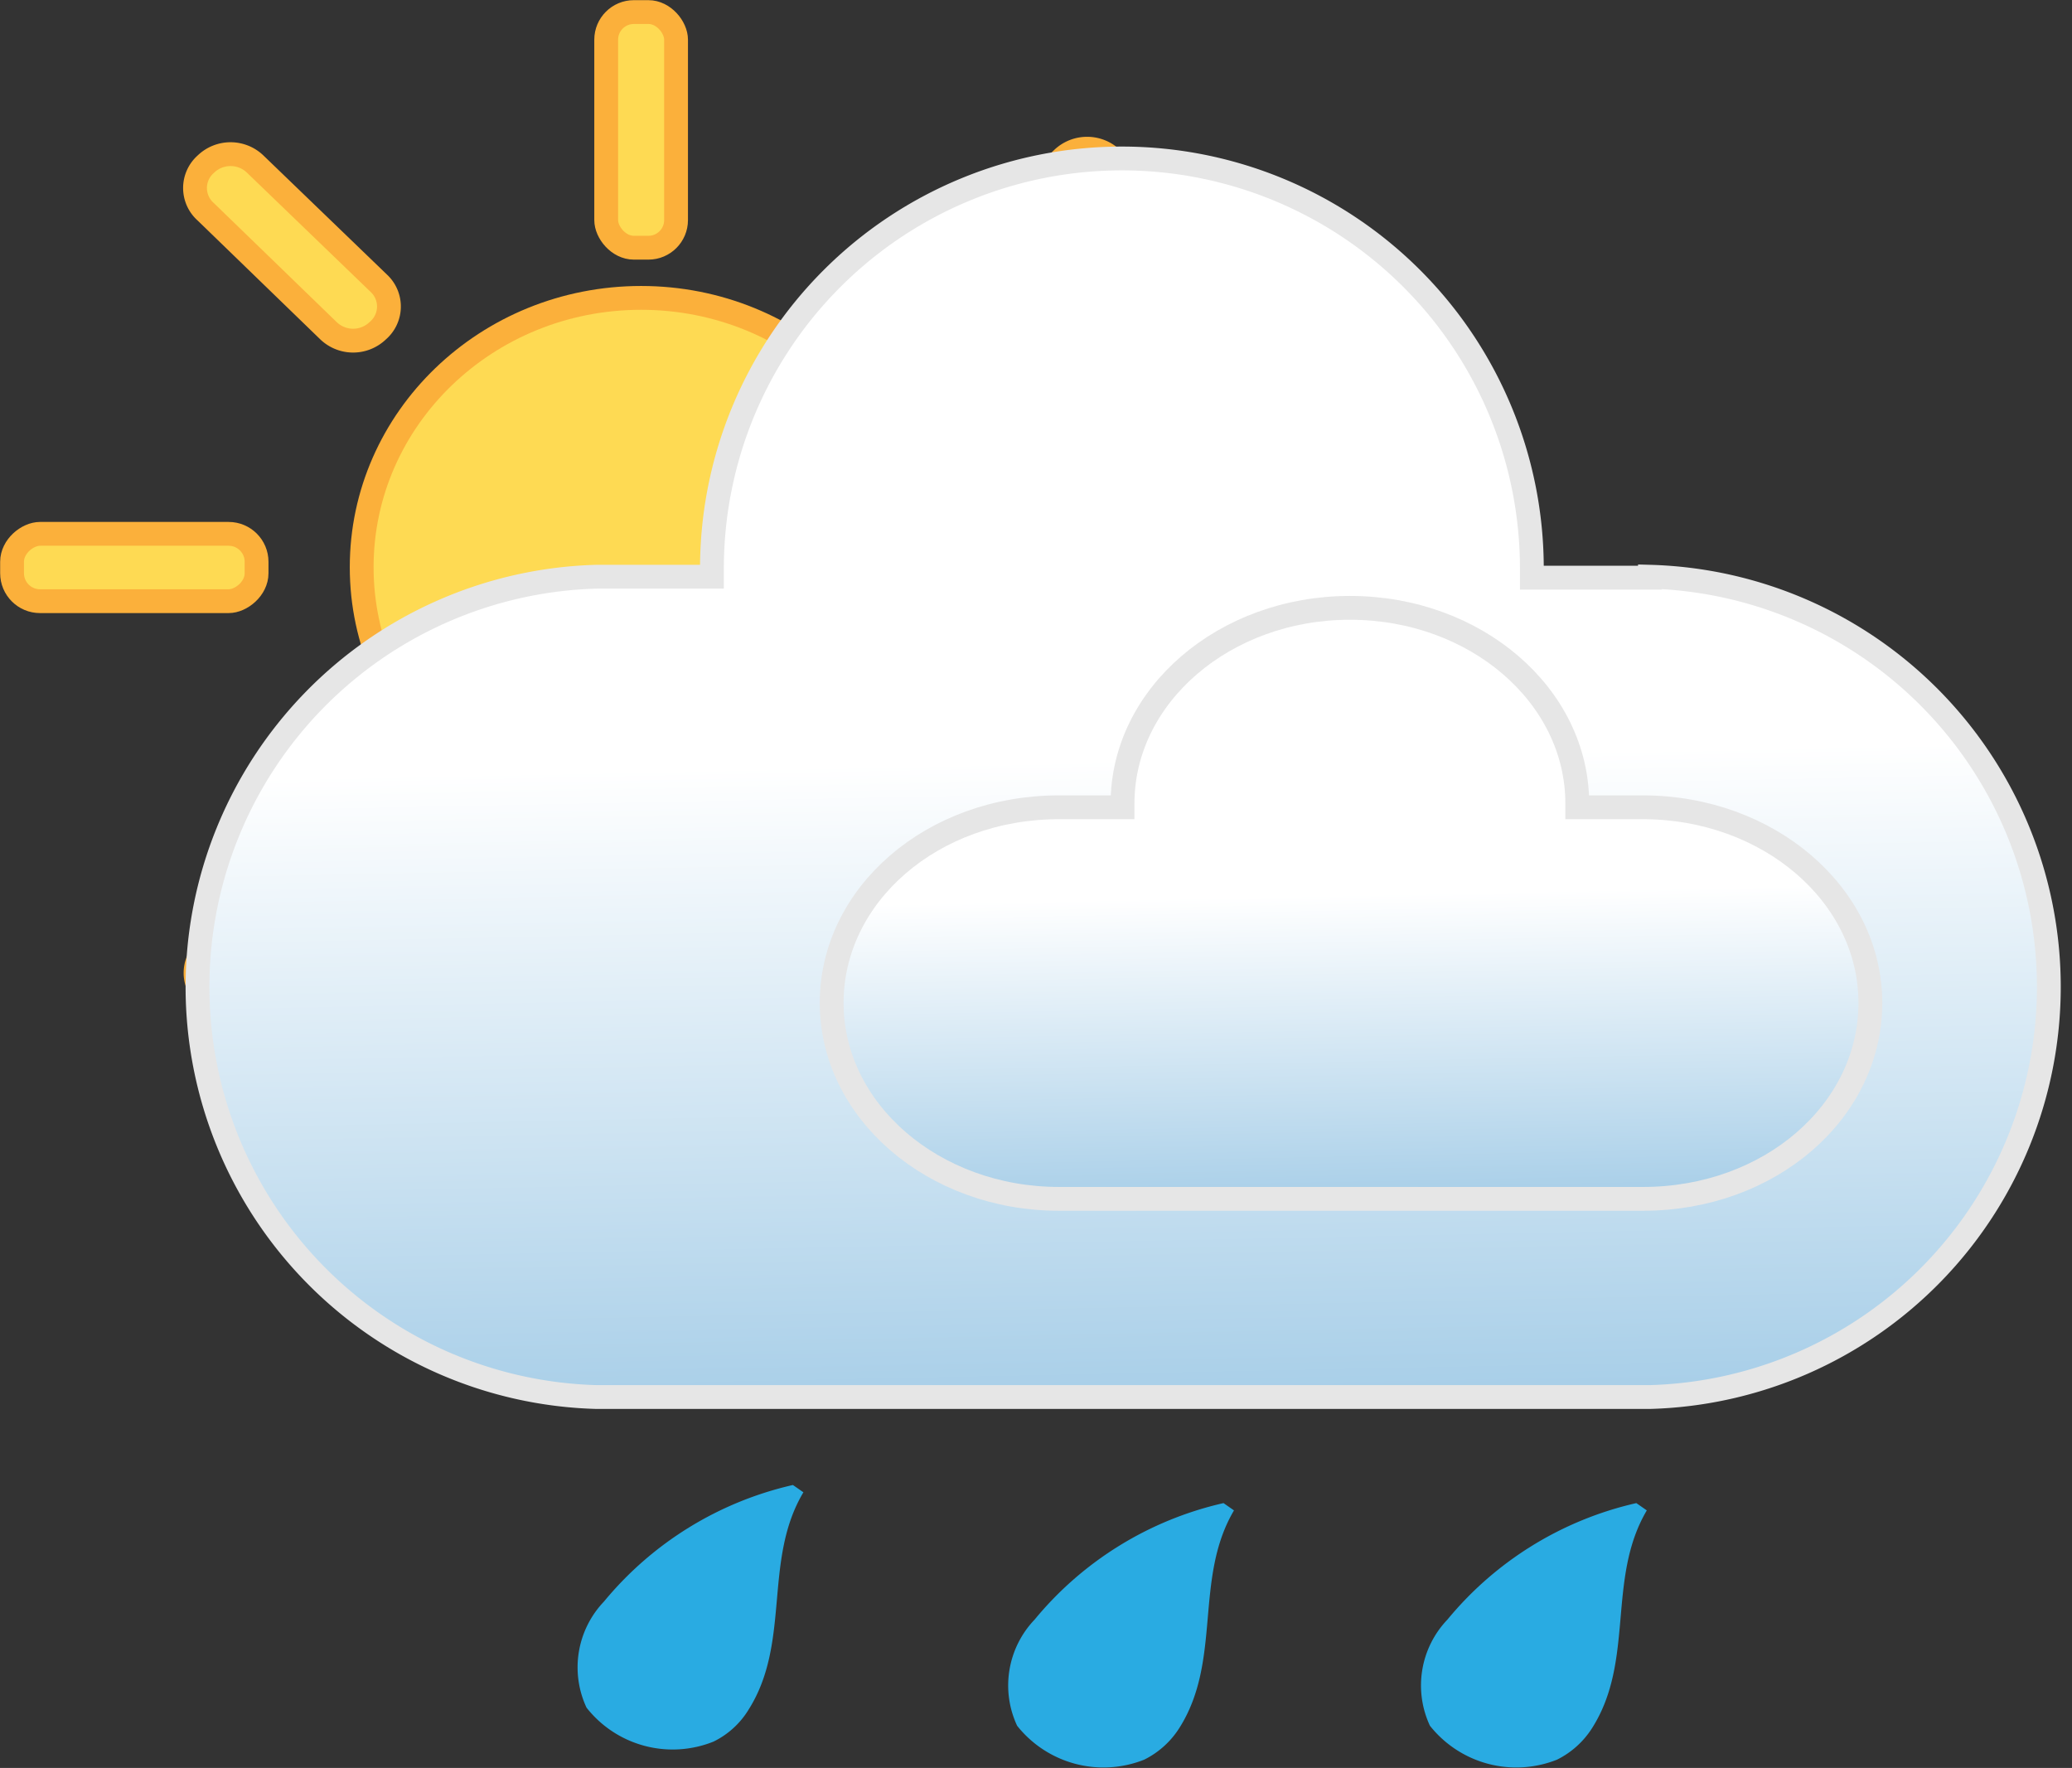 <svg id="Слой_1" data-name="Слой 1" xmlns="http://www.w3.org/2000/svg" xmlns:xlink="http://www.w3.org/1999/xlink" viewBox="0 0 65.25 55.67"><rect x="0" y="0" width="65.25" height="55.67" fill="#333333" stroke="none"/><defs><style>.cls-1{fill:#feda53;stroke:#fbb03b;}.cls-1,.cls-2,.cls-3{stroke-miterlimit:10;stroke-width:0.75px;}.cls-2,.cls-3{stroke:#e6e6e6;}.cls-2{fill:url(#Безымянный_градиент_3);}.cls-3{fill:url(#Безымянный_градиент_3-2);}.cls-4{fill:#29abe2;}</style><linearGradient id="Безымянный_градиент_3" x1="359.75" y1="213.02" x2="360.95" y2="272.01" gradientUnits="userSpaceOnUse"><stop offset="0" stop-color="#fff"/><stop offset="1" stop-color="#0071bc"/></linearGradient><linearGradient id="Безымянный_градиент_3-2" x1="366.99" y1="217.27" x2="367.56" y2="245.46" xlink:href="#Безымянный_градиент_3"/></defs><ellipse class="cls-1" cx="20.19" cy="17.86" rx="8.8" ry="8.48"/><rect class="cls-1" x="19.09" y="0.38" width="2.2" height="7.42" rx="0.87"/><rect class="cls-1" x="19.09" y="27.93" width="2.2" height="7.42" rx="0.87"/><rect class="cls-1" x="358.5" y="203.11" width="2.12" height="7.7" rx="0.88" transform="translate(-171.92 377.43) rotate(-90)"/><rect class="cls-1" x="327.68" y="203.11" width="2.12" height="7.7" rx="0.88" transform="translate(-202.73 346.61) rotate(-90)"/><path class="cls-1" d="M336.42,199.51h0a1.12,1.12,0,0,1-1.56,0L331,195.77a1,1,0,0,1,0-1.5h0a1.12,1.12,0,0,1,1.56,0l3.89,3.75A1,1,0,0,1,336.42,199.51Z" transform="translate(-324.52 -189.1)"/><path class="cls-1" d="M358.43,220.54h0a1.13,1.13,0,0,1-1.55,0L353,216.79a1,1,0,0,1,0-1.5h0a1.13,1.13,0,0,1,1.55,0l3.89,3.75A1,1,0,0,1,358.43,220.54Z" transform="translate(-324.52 -189.1)"/><path class="cls-1" d="M354.09,199.34h0a1.11,1.11,0,0,0,1.55,0l3.89-3.75a1,1,0,0,0,0-1.5h0a1.13,1.13,0,0,0-1.55,0l-3.89,3.75A1,1,0,0,0,354.09,199.34Z" transform="translate(-324.52 -189.1)"/><path class="cls-1" d="M331,220.47h0a1.12,1.12,0,0,0,1.56,0l3.89-3.75a1,1,0,0,0,0-1.5h0a1.14,1.14,0,0,0-1.56,0L331,219A1,1,0,0,0,331,220.47Z" transform="translate(-324.52 -189.1)"/><path class="cls-2" d="M376.48,207.29h-3.72V207a12.91,12.91,0,0,0-12.91-12.91h0A12.91,12.91,0,0,0,346.94,207v.26H343.3a12.92,12.92,0,0,0,0,25.83h33.18a12.92,12.92,0,0,0,0-25.83Z" transform="translate(-324.52 -189.1)"/><path class="cls-3" d="M376.25,214.52h-2.06v-.12c0-3.4-3.2-6.16-7.16-6.16h0c-3.95,0-7.16,2.76-7.16,6.16v.12h-2c-4,0-7.16,2.76-7.16,6.16s3.2,6.17,7.16,6.17h18.39c4,0,7.16-2.76,7.16-6.17S380.21,214.52,376.25,214.52Z" transform="translate(-324.52 -189.1)"/><path class="cls-4" d="M349.49,235.86a10.83,10.83,0,0,0-5.95,3.67,3,3,0,0,0-.55,3.34,3.45,3.45,0,0,0,4,1.07,2.66,2.66,0,0,0,1.1-1c1.35-2.13.45-4.7,1.73-6.85" transform="translate(-324.52 -189.1)"/><path class="cls-4" d="M363.05,236.43a10.81,10.81,0,0,0-5.95,3.67,3,3,0,0,0-.55,3.34,3.47,3.47,0,0,0,4,1.07,2.76,2.76,0,0,0,1.11-1c1.35-2.13.45-4.7,1.72-6.85" transform="translate(-324.52 -189.1)"/><path class="cls-4" d="M376.05,236.43a10.81,10.81,0,0,0-5.95,3.67,3,3,0,0,0-.55,3.34,3.47,3.47,0,0,0,4,1.07,2.76,2.76,0,0,0,1.11-1c1.35-2.13.45-4.7,1.72-6.85" transform="translate(-324.52 -189.1)"/></svg>